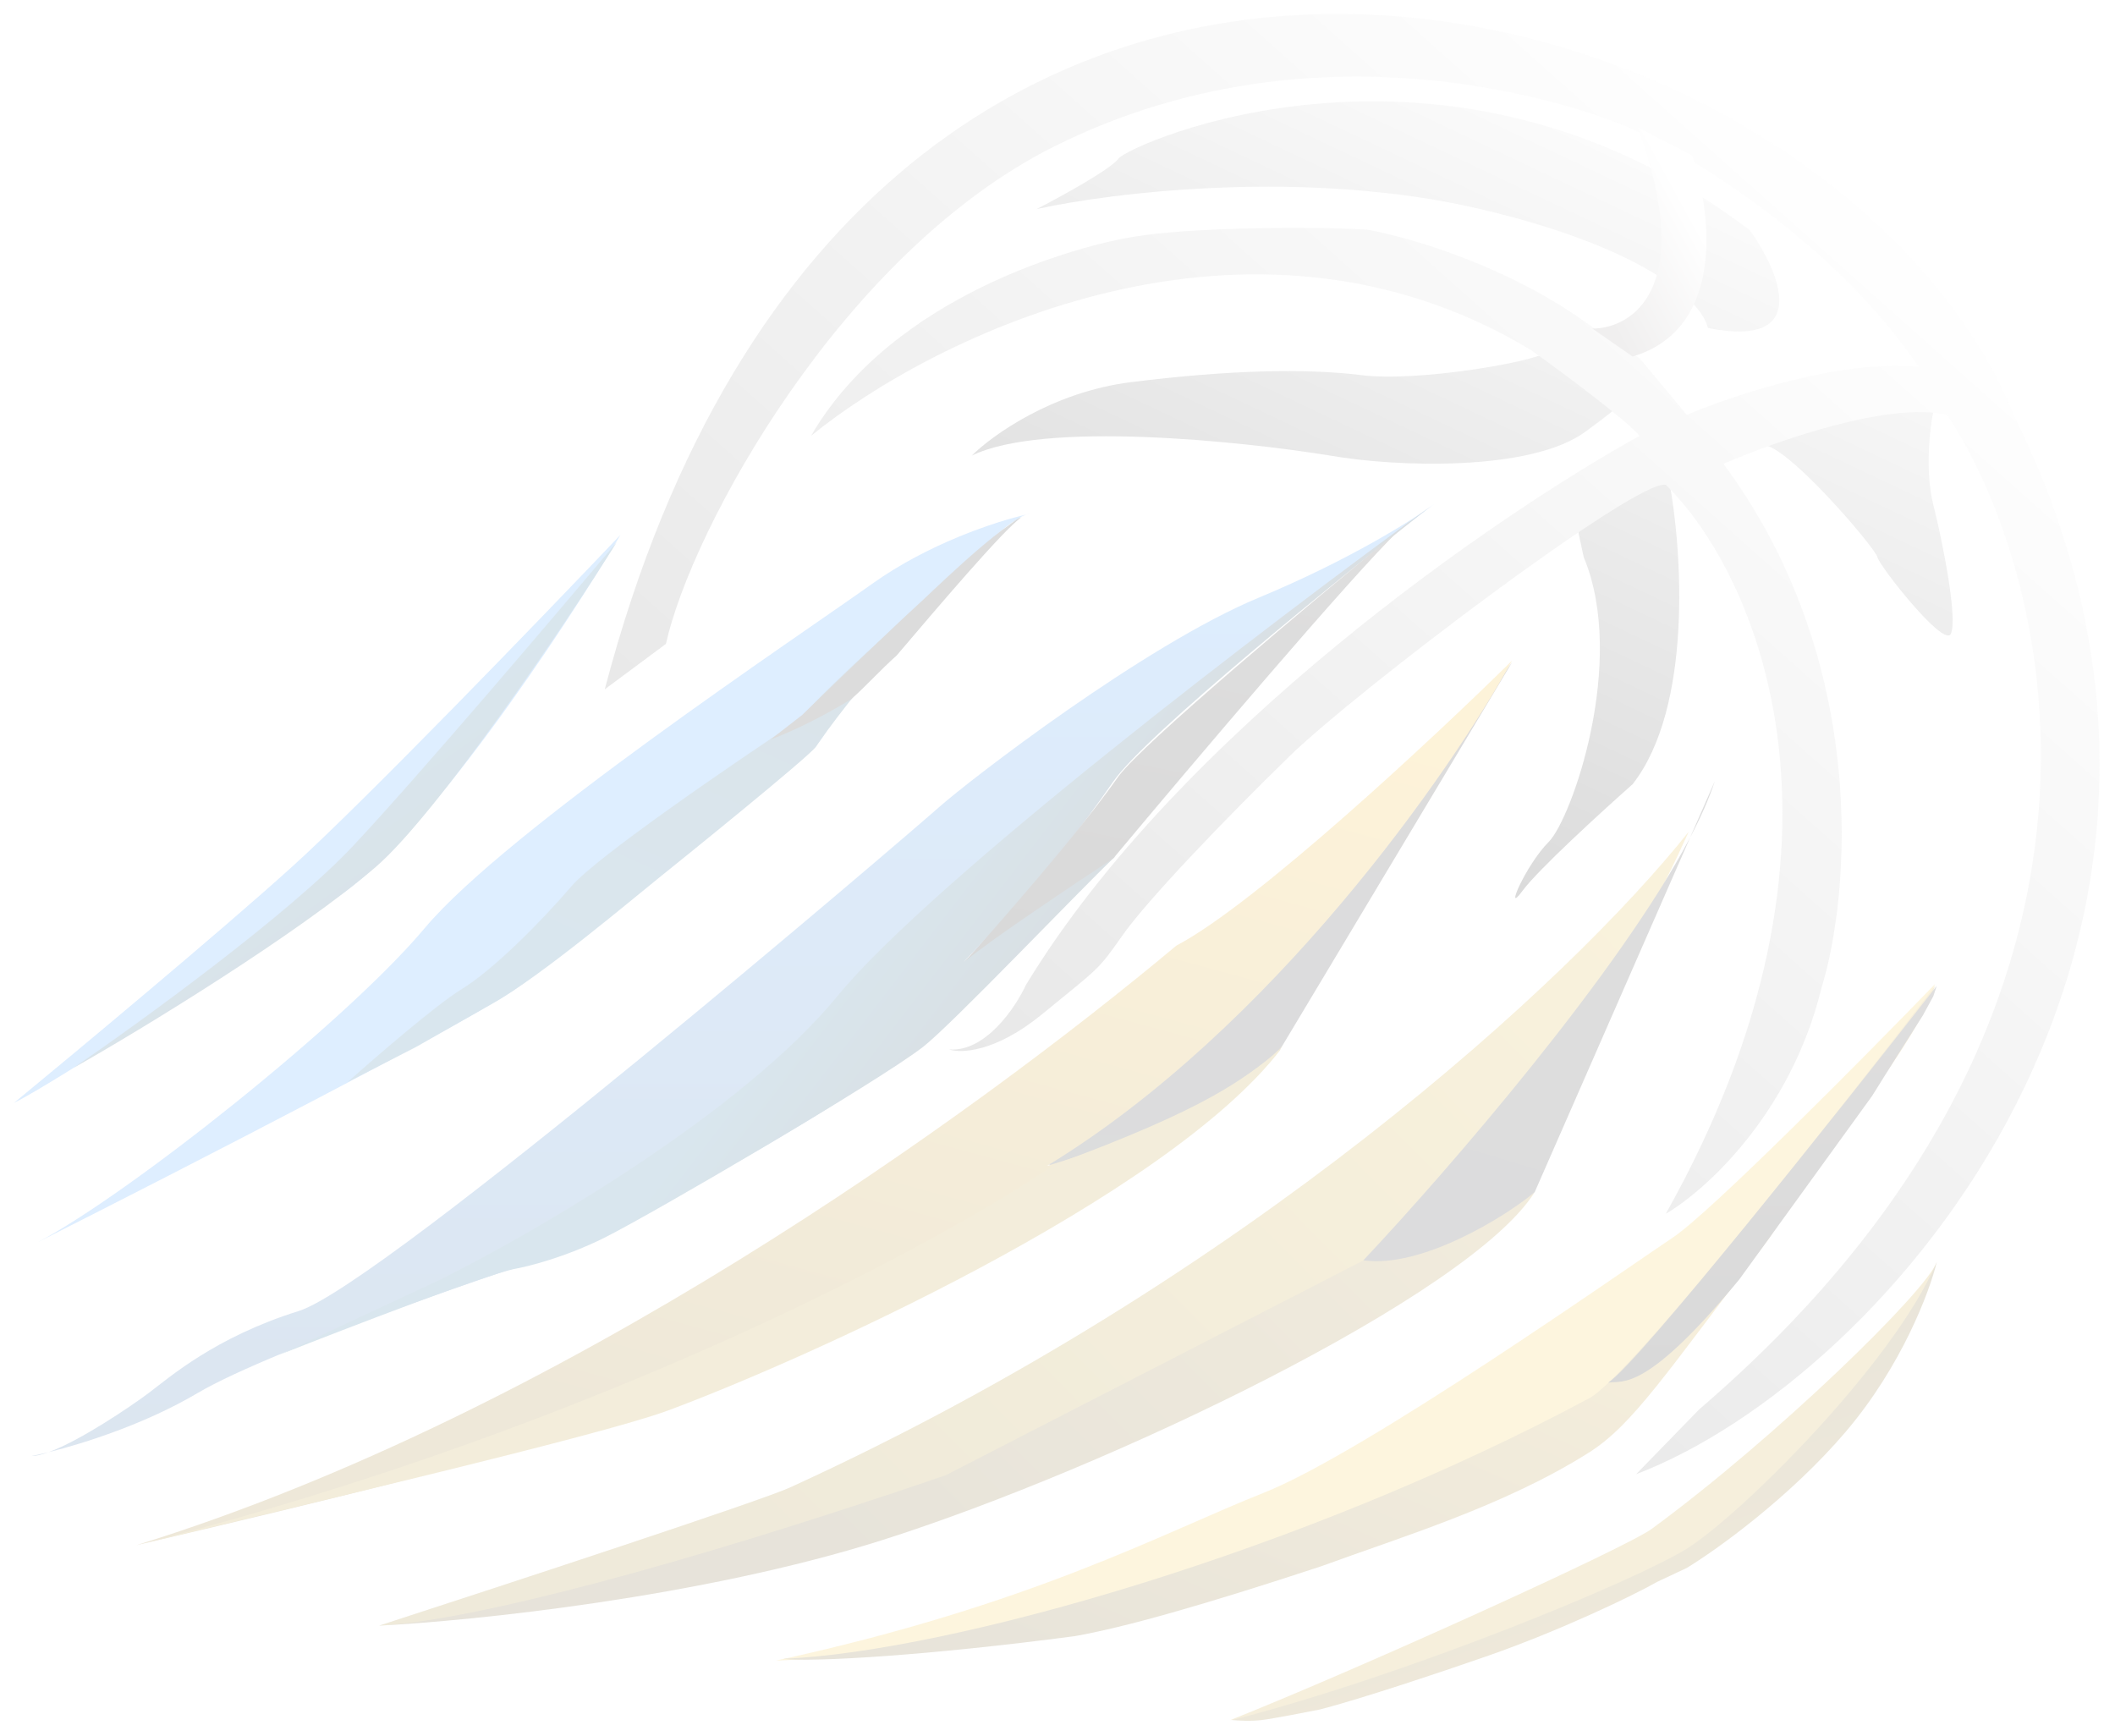<svg width="608" height="499" viewBox="0 0 608 499" fill="none" xmlns="http://www.w3.org/2000/svg">
<g opacity="0.15" clip-path="url(#clip0_36_170)" filter="url(#filter0_f_36_170)">
<path d="M321.588 45.54C319.176 48.756 304.837 56.595 297.97 60.113C319.913 55.255 376.161 48.454 425.608 60.113C475.055 71.771 489.762 87.751 490.935 94.283C521.085 100.314 511.538 78.035 502.995 66.143C416.06 0.314 324.603 41.52 321.588 45.54Z" fill="url(#paint0_linear_36_170)"/>
<path d="M382.392 130.967C401.488 134.317 440.111 135.576 455.759 124.1C470.834 113.045 462.292 118.404 462.292 116.394C462.292 114.384 452.241 104.502 445.206 100.985C441.689 104 407.518 109.861 391.437 107.851C375.357 105.841 353.246 106.344 325.106 109.861C302.593 112.675 285.239 125.104 279.377 130.967C299.879 120.917 356.596 126.779 382.392 130.967Z" fill="url(#paint1_linear_36_170)"/>
<path d="M469.327 225.439C486.613 203.329 483.565 158.27 479.879 138.505L463.799 142.191L453.749 153.077L455.256 160.113C467.819 190.156 451.739 235.489 445.206 242.022C438.673 248.555 432.141 263.63 437.668 256.092C442.09 250.062 460.616 233.145 469.327 225.439Z" fill="url(#paint2_linear_36_170)"/>
<path d="M555.759 145.037C553.347 135.389 554.754 123.261 555.759 118.404L534.151 116.394L511.538 125.439C507.685 126.612 501.286 128.756 506.513 127.952C513.045 126.947 539.176 157.6 539.678 160.113C540.181 162.625 558.774 186.243 560.784 182.223C562.794 178.203 558.774 157.097 555.759 145.037Z" fill="url(#paint3_linear_36_170)"/>
<path d="M191.437 185.095L173.849 198.161C249.226 -88.774 528.121 -6.362 578.874 119.266C653.246 269.015 542.693 396.151 470.332 423.789C485.608 408.111 488.757 404.861 488.422 405.196C621.085 291.427 591.269 167.173 559.779 119.266C543.296 115.246 510.03 126.972 495.457 133.337C537.668 190.422 531.806 257.625 523.598 284.09C514.754 320.271 490.097 342.382 478.874 348.915C539.578 240.774 504.168 164.158 478.874 139.367C470.834 137.357 389.93 198.663 370.834 217.256C351.739 235.849 329.628 258.965 322.593 269.015C315.558 279.065 316.06 278.06 299.477 291.628C286.211 302.482 276.194 302.851 272.844 301.678C283.296 302.482 291.94 289.618 294.955 283.085C339.176 210.322 430.968 147.575 471.337 125.296C467.719 120.874 449.058 107.039 440.181 100.674C358.975 51.628 268.322 96.653 233.146 125.296C256.764 84.593 310.533 70.523 326.111 68.01C341.688 65.498 373.849 64.995 392.945 66C405.005 68.114 434.955 76.764 458.271 94.452L471.337 102.995L484.904 119.266C498.041 113.675 529.769 103.095 551.594 105.507C533.969 79.568 507.62 59.286 487.417 46.936L486.412 46.391L468.824 36.855C441.688 25.632 372.342 7.709 303.497 41.88C242.255 72.277 198.807 151.93 191.437 185.095Z" fill="url(#paint4_linear_36_170)"/>
<path d="M486.412 44.703L470.834 36.663C487.719 82.894 469.159 94.452 457.769 94.452L469.327 102.492C496.261 94.452 491.94 60.616 486.412 44.703Z" fill="url(#paint5_linear_36_170)"/>
<path d="M474.853 439.483C467.505 444.872 391.915 479.232 353.749 494.452C388.274 494.452 455.33 464.899 484.542 450.123C508.499 434.164 541.351 409.783 556.764 362.794C553.726 371.216 510.524 413.33 474.853 439.483Z" fill="#C09513"/>
<path d="M484.904 445.206C499.779 435.96 544.062 392.442 556.764 362.794C554.754 371.169 546.714 392.643 530.633 411.538C514.553 430.432 493.447 445.541 484.904 450.734L476.362 454.754C469.327 458.774 448.221 468.824 428.121 475.859C417.09 479.72 391.269 488.422 379.377 491.437C375.189 492.274 366.01 494.05 362.794 494.452C359.578 494.854 355.759 494.62 354.251 494.452C405.005 481.387 470.03 454.452 484.904 445.206Z" fill="url(#paint6_linear_36_170)"/>
<path d="M480.884 355.759C491.739 348.523 535.658 304.168 556.261 282.895C552.744 293.447 492.442 384.905 456.261 416.563C439.147 431.538 341.186 465.809 301.99 470.834C270.633 474.854 236.329 476.864 223.095 477.367C296.965 461.286 334.151 440.683 363.296 429.126C392.442 417.568 467.317 364.804 480.884 355.759Z" fill="#F2BE22"/>
<path d="M456.764 401.99C468.02 396.362 527.786 320.583 556.261 283.397C550.891 299.974 526.613 328.623 508.382 356.261C478.874 394.955 469.376 409.589 456.764 417.568C432.141 433.146 401.655 442.191 379.879 450.231C345.709 461.487 323.263 467.819 309.025 470.332C267.317 475.859 233.648 477.869 225.106 476.864C273.347 474.854 375.357 445.709 456.764 401.99Z" fill="url(#paint7_linear_36_170)"/>
<path d="M462.292 397.467C470.734 392.241 528.791 319.243 556.764 283.397L555.759 286.412L552.744 291.94L545.709 302.995L538.171 315.055L499.98 367.819C473.045 400.382 466.646 396.797 462.292 397.467Z" fill="url(#paint8_linear_36_170)"/>
<path d="M227.116 427.618C358.171 367.719 451.404 281.889 485.407 239.176C470.666 272.007 437.97 330.633 394.955 360.784C407.819 362.392 431.136 349.394 441.186 342.693C422.593 372.342 318.573 422.09 253.749 442.693C201.889 459.176 135.658 465.977 109.025 467.317C145.162 455.591 219.372 431.236 227.116 427.618Z" fill="url(#paint9_linear_36_170)"/>
<path d="M227.116 427.618C358.171 367.719 451.404 281.889 485.407 239.176C470.666 272.007 437.97 330.633 394.955 360.784L271.839 424.101C196.965 449.729 135.658 465.977 109.025 467.317C145.162 455.591 219.372 431.236 227.116 427.618Z" fill="#FFCA06" fill-opacity="0.36"/>
<path d="M485.87 240.743L492.945 224.603C491.36 229.464 488.941 234.9 485.87 240.743L441.186 342.693C432.643 349.896 408.422 364.704 391.94 362.291C416.818 335.812 465.58 279.36 485.87 240.743Z" fill="url(#paint10_linear_36_170)"/>
<path d="M300.482 334.151C333.045 318.874 403.497 231.973 434.653 190.432L367.819 301.99C327.116 337.668 303.665 336.998 300.482 334.151Z" fill="url(#paint11_linear_36_170)"/>
<path d="M338.171 271.839C361.085 259.779 412.04 212.208 434.653 189.93C417.065 221.923 365.709 295.759 300.985 335.156C341.588 323.096 363.129 307.015 368.824 300.482C347.719 329.126 273.849 369.829 232.141 388.422C198.774 403.297 157.769 416.563 39.176 444.201C160.784 406.513 279.042 321.253 338.171 271.839Z" fill="url(#paint12_linear_36_170)"/>
<path d="M191.94 405.508C172.475 412.707 84.904 433.146 41.186 443.699C173.045 409.93 270.728 357.033 303.086 334.806C347.046 318.635 357.242 310.417 368.195 301.59L368.322 301.487C335.156 344.704 228.623 391.94 191.94 405.508Z" fill="#B0890C"/>
<path d="M361.789 171.839C387.92 160.985 406.513 149.226 412.543 144.703C385.91 164.804 330.231 208.422 320.583 222.09C308.523 239.176 293.447 261.286 272.844 280.382C284.905 269.93 309.695 253.246 320.583 246.211C307.015 255.216 293.447 272.844 272.844 293.447C252.241 314.05 169.327 358.271 161.286 360.281C153.246 362.291 78.874 387.417 56.764 400.482C41.853 409.293 24.229 414.915 13.944 417.465C12.019 418.165 10.333 418.573 9.025 418.573C10.367 418.31 12.028 417.941 13.944 417.465C23.114 414.137 37.709 404.22 42.694 400.482C48.724 395.96 61.789 384.402 85.909 376.864C110.03 369.327 260.784 240.181 269.829 232.141C278.874 224.1 329.126 185.407 361.789 171.839Z" fill="url(#paint13_linear_36_170)"/>
<path d="M240.683 286.412C268.02 253.045 365.641 178.706 411.035 145.708C384.737 166.479 329.441 211.133 320.08 224.603C300.16 253.268 287.913 264.397 276.979 276.609C281.523 272.099 295.934 261.855 309.528 253.246C310.183 252.831 321.263 245.562 320.583 246.211C309.528 256.764 273.615 294.523 265.307 300.985C252.744 310.756 187.92 348.724 173.849 355.759C162.593 361.387 151.739 364.134 147.719 364.804C138.673 366.814 101.655 381.052 80.382 389.427L126.613 367.819C153.246 354.586 213.347 319.779 240.683 286.412Z" fill="url(#paint14_linear_36_170)"/>
<path d="M320.08 246.714C308.857 254.083 284.603 270.332 277.367 276.362C287.417 265.307 310.332 239.176 321.588 223.095C328.823 213.486 376.25 173.711 402.092 152.524C403.757 150.925 404.93 149.951 405.508 149.729C404.418 150.618 403.278 151.551 402.092 152.524C388.699 165.386 343.471 218.705 320.08 246.714Z" fill="url(#paint15_linear_36_170)"/>
<path d="M295.96 147.719C295.672 147.779 295.369 147.844 295.05 147.917C285.108 150.994 257.548 185.549 250.734 189.93C243.698 194.452 240.683 206.513 235.658 213.045C230.633 219.578 165.307 271.839 148.724 283.9C135.716 293.36 53.036 335.804 10.977 357.033C10.117 357.486 9.298 357.9 8.523 358.271C9.324 357.867 10.142 357.454 10.977 357.033C36.834 343.408 99.232 294.049 122.09 266.814C145.709 238.673 229.628 182.895 250.734 167.819C267.014 156.19 286.471 149.856 295.05 147.917C295.373 147.817 295.676 147.75 295.96 147.719Z" fill="#1F8AFE"/>
<path d="M293.447 148.724C291.353 150.489 288.963 152.518 286.364 154.74C276.703 164.994 260.718 185.079 256.261 188.422C250.231 192.945 236.161 212.04 234.653 214.553C233.146 217.065 196.462 246.714 188.925 252.744C182.894 257.568 155.256 280.884 141.688 288.422L119.578 300.985L99.98 311.035C107.852 304 125.407 288.824 132.643 284.402C141.688 278.874 155.256 265.307 164.302 254.754C171.538 246.312 210.867 219.41 229.628 207.015C238.446 196.433 267.767 170.636 286.364 154.74C289.775 151.119 292.398 148.724 293.447 148.724Z" fill="url(#paint16_linear_36_170)"/>
<path d="M244.704 200.985C234.251 207.417 224.938 211.37 221.588 212.543L230.633 205.508C234.653 201.574 258.774 178.372 263.296 174.352C266.833 171.208 284.583 153.563 293.828 148.547C294.073 148.388 294.282 148.277 294.452 148.221C294.249 148.323 294.04 148.431 293.828 148.547C288.838 151.786 268.785 175.49 257.769 188.422C253.246 192.442 248.724 197.467 244.704 200.985Z" fill="url(#paint17_linear_36_170)"/>
<path d="M96.462 258.271C122.191 241.387 161.789 181.555 178.372 153.749C155.591 177.702 104.804 230.332 83.9 249.226C62.995 268.121 21.923 302.325 4 317.065C16.06 311.035 64.302 279.377 96.462 258.271Z" fill="#1F8AFE"/>
<path d="M101.487 243.196C82.995 262.894 40.181 293.95 21.085 307.015C40.683 295.96 85.909 268.322 108.02 249.226C125.709 233.95 162.626 179.377 177.367 155.759C159.779 176.696 119.98 223.497 101.487 243.196Z" fill="url(#paint18_linear_36_170)"/>
</g>
<defs>
<filter id="filter0_f_36_170" x="0" y="0" width="608" height="499.457" filterUnits="userSpaceOnUse" color-interpolation-filters="sRGB">
<feFlood flood-opacity="0" result="BackgroundImageFix"/>
<feBlend mode="normal" in="SourceGraphic" in2="BackgroundImageFix" result="shape"/>
<feGaussianBlur stdDeviation="2" result="effect1_foregroundBlur_36_170"/>
</filter>
<linearGradient id="paint0_linear_36_170" x1="497.467" y1="29.126" x2="370.332" y2="297.97" gradientUnits="userSpaceOnUse">
<stop stop-color="white"/>
<stop offset="0.82"/>
</linearGradient>
<linearGradient id="paint1_linear_36_170" x1="497.467" y1="29.126" x2="370.332" y2="297.97" gradientUnits="userSpaceOnUse">
<stop stop-color="white"/>
<stop offset="0.82"/>
</linearGradient>
<linearGradient id="paint2_linear_36_170" x1="497.467" y1="29.126" x2="370.332" y2="297.97" gradientUnits="userSpaceOnUse">
<stop stop-color="white"/>
<stop offset="0.82"/>
</linearGradient>
<linearGradient id="paint3_linear_36_170" x1="497.467" y1="29.126" x2="370.332" y2="297.97" gradientUnits="userSpaceOnUse">
<stop stop-color="white"/>
<stop offset="0.82"/>
</linearGradient>
<linearGradient id="paint4_linear_36_170" x1="533.648" y1="47.216" x2="249.226" y2="366.312" gradientUnits="userSpaceOnUse">
<stop stop-color="white"/>
<stop offset="1" stop-color="#4A4A4A"/>
</linearGradient>
<linearGradient id="paint5_linear_36_170" x1="485.213" y1="43.44" x2="447.456" y2="64.045" gradientUnits="userSpaceOnUse">
<stop offset="0.18" stop-color="white"/>
<stop offset="1" stop-color="#9B9494"/>
</linearGradient>
<linearGradient id="paint6_linear_36_170" x1="480.884" y1="362.794" x2="543.196" y2="541.186" gradientUnits="userSpaceOnUse">
<stop stop-color="#5B4307"/>
<stop offset="1" stop-color="#C18F0E"/>
</linearGradient>
<linearGradient id="paint7_linear_36_170" x1="374.854" y1="514.553" x2="447.216" y2="350.231" gradientUnits="userSpaceOnUse">
<stop stop-color="#624908"/>
<stop offset="1" stop-color="#C89510"/>
</linearGradient>
<linearGradient id="paint8_linear_36_170" x1="509.528" y1="283.397" x2="509.528" y2="397.467" gradientUnits="userSpaceOnUse">
<stop stop-color="#272525"/>
<stop offset="1"/>
</linearGradient>
<linearGradient id="paint9_linear_36_170" x1="477.869" y1="225.106" x2="244.201" y2="455.759" gradientUnits="userSpaceOnUse">
<stop stop-color="#CB9B1E"/>
<stop offset="1" stop-color="#5B4307"/>
</linearGradient>
<linearGradient id="paint10_linear_36_170" x1="432.141" y1="372.844" x2="472.844" y2="239.176" gradientUnits="userSpaceOnUse">
<stop offset="0.028" stop-color="#151519"/>
<stop offset="1" stop-color="#1F1F20"/>
</linearGradient>
<linearGradient id="paint11_linear_36_170" x1="367.568" y1="190.432" x2="367.568" y2="335.355" gradientUnits="userSpaceOnUse">
<stop stop-color="#171015"/>
<stop offset="1" stop-color="#14181B"/>
</linearGradient>
<linearGradient id="paint12_linear_36_170" x1="306.01" y1="189.93" x2="236.915" y2="444.201" gradientUnits="userSpaceOnUse">
<stop stop-color="#F2AC02"/>
<stop offset="0.945" stop-color="#8C6401"/>
</linearGradient>
<linearGradient id="paint13_linear_36_170" x1="210.784" y1="144.703" x2="210.784" y2="418.573" gradientUnits="userSpaceOnUse">
<stop stop-color="#1F8AFE"/>
<stop offset="1" stop-color="#135398"/>
</linearGradient>
<linearGradient id="paint14_linear_36_170" x1="347.216" y1="127.116" x2="454.251" y2="209.528" gradientUnits="userSpaceOnUse">
<stop offset="0.03" stop-color="#03588C"/>
<stop offset="0.552" stop-color="#011826"/>
</linearGradient>
<linearGradient id="paint15_linear_36_170" x1="335.156" y1="282.894" x2="364.804" y2="135.658" gradientUnits="userSpaceOnUse">
<stop/>
<stop offset="1" stop-color="#2A2929"/>
</linearGradient>
<linearGradient id="paint16_linear_36_170" x1="108.523" y1="378.372" x2="206.01" y2="158.774" gradientUnits="userSpaceOnUse">
<stop offset="0.487" stop-color="#03588C"/>
<stop offset="1" stop-color="#0B476C"/>
</linearGradient>
<linearGradient id="paint17_linear_36_170" x1="267.819" y1="219.075" x2="284.905" y2="166.312" gradientUnits="userSpaceOnUse">
<stop offset="0.272" stop-color="#121517"/>
<stop offset="1" stop-color="#131517"/>
</linearGradient>
<linearGradient id="paint18_linear_36_170" x1="107.015" y1="210.03" x2="173.347" y2="303.497" gradientUnits="userSpaceOnUse">
<stop stop-color="#03588C"/>
<stop offset="1" stop-color="#011826"/>
</linearGradient>
<clipPath id="clip0_36_170">
<rect width="600" height="491.457" fill="white" transform="translate(4 4)"/>
</clipPath>
</defs>
</svg>

